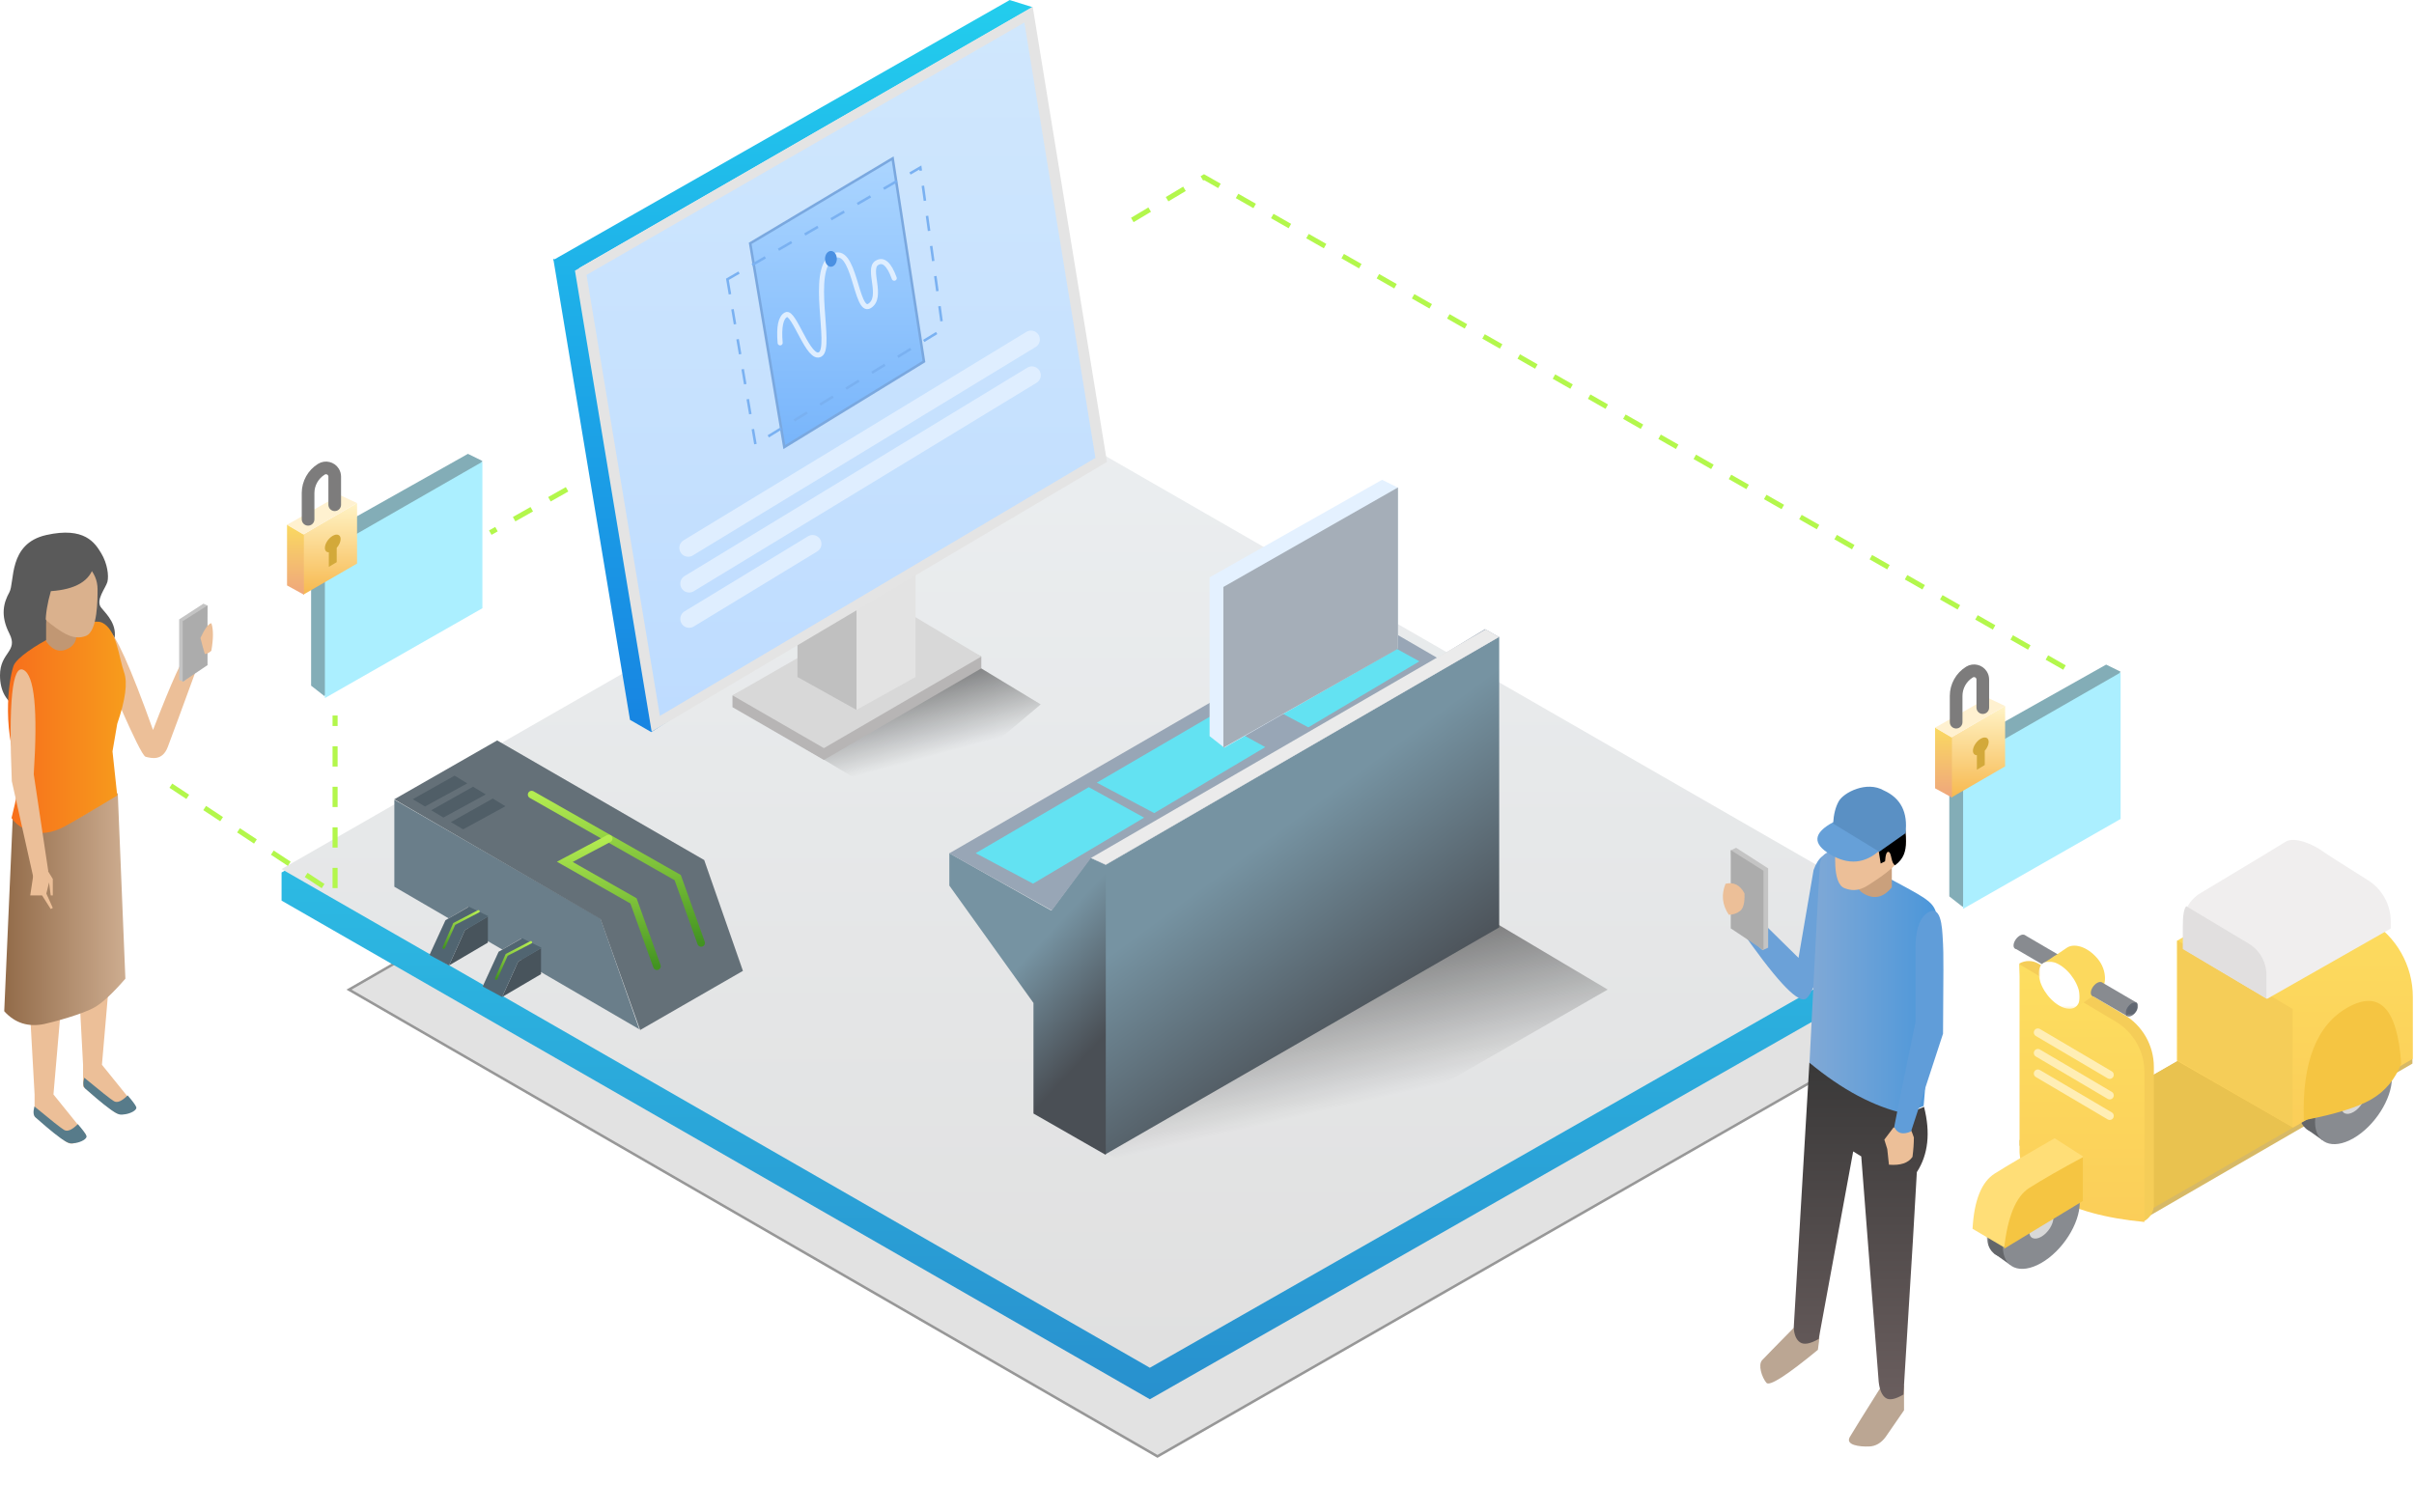 <?xml version="1.0" encoding="UTF-8" standalone="no"?>
<svg width="953px" height="597px" viewBox="0 0 953 597" version="1.1" xmlns="http://www.w3.org/2000/svg" xmlns:xlink="http://www.w3.org/1999/xlink">
    <!-- Generator: Sketch 48.2 (47327) - http://www.bohemiancoding.com/sketch -->
    <title>Group 23</title>
    <desc>Created with Sketch.</desc>
    <defs>
        <filter x="-5.1%" y="-8.8%" width="110.1%" height="117.6%" filterUnits="objectBoundingBox" id="filter-1">
            <feGaussianBlur stdDeviation="10" in="SourceGraphic"></feGaussianBlur>
        </filter>
        <linearGradient x1="50%" y1="0%" x2="50%" y2="100%" id="linearGradient-2">
            <stop stop-color="#30DDF5" offset="0%"></stop>
            <stop stop-color="#2890CE" offset="100%"></stop>
        </linearGradient>
        <linearGradient x1="50%" y1="0%" x2="50%" y2="98.97%" id="linearGradient-3">
            <stop stop-color="#EBEEF0" offset="0%"></stop>
            <stop stop-color="#E0E0E0" offset="100%"></stop>
        </linearGradient>
        <linearGradient x1="19.853%" y1="-35.306%" x2="58.11%" y2="60.58%" id="linearGradient-4">
            <stop stop-color="#000000" offset="0%"></stop>
            <stop stop-color="#000000" stop-opacity="0" offset="100%"></stop>
        </linearGradient>
        <linearGradient x1="23.381%" y1="-20.922%" x2="59.183%" y2="66.603%" id="linearGradient-5">
            <stop stop-color="#000000" offset="0%"></stop>
            <stop stop-color="#000000" stop-opacity="0" offset="100%"></stop>
        </linearGradient>
        <linearGradient x1="50%" y1="0%" x2="50%" y2="100%" id="linearGradient-6">
            <stop stop-color="#23CDED" offset="0%"></stop>
            <stop stop-color="#1784E2" offset="100%"></stop>
        </linearGradient>
        <linearGradient x1="50%" y1="0%" x2="50%" y2="100%" id="linearGradient-7">
            <stop stop-color="#D0E7FD" offset="0%"></stop>
            <stop stop-color="#BEDCFF" offset="100%"></stop>
        </linearGradient>
        <linearGradient x1="34.361%" y1="42.803%" x2="57.317%" y2="83.832%" id="linearGradient-8">
            <stop stop-color="#7693A2" offset="0%"></stop>
            <stop stop-color="#4A4F55" offset="100%"></stop>
        </linearGradient>
        <polygon id="path-9" points="0 0.154 30.349 0.154 30.349 35.053 0 35.053"></polygon>
        <linearGradient x1="50%" y1="100%" x2="50%" y2="3.061617e-15%" id="linearGradient-11">
            <stop stop-color="#FBCE59" offset="0%"></stop>
            <stop stop-color="#FDDE60" offset="100%"></stop>
        </linearGradient>
        <polygon id="path-12" points="0 0.154 30.349 0.154 30.349 35.053 0 35.053"></polygon>
        <polygon id="path-14" points="4.51751344e-05 0.025 4.933 0.025 4.933 5.726 4.51751344e-05 5.726"></polygon>
        <polygon id="path-16" points="0 0 16.183 0 16.183 18.697 0 18.697"></polygon>
        <polygon id="path-18" points="4.51751344e-05 0.025 4.933 0.025 4.933 5.726 4.51751344e-05 5.726"></polygon>
        <linearGradient x1="99.394%" y1="50%" x2="0%" y2="50%" id="linearGradient-20">
            <stop stop-color="#CDAC8F" offset="0%"></stop>
            <stop stop-color="#926B49" offset="100%"></stop>
        </linearGradient>
        <linearGradient x1="100%" y1="50%" x2="0%" y2="50%" id="linearGradient-21">
            <stop stop-color="#F79D1C" offset="0%"></stop>
            <stop stop-color="#F76B1C" offset="100%"></stop>
        </linearGradient>
        <linearGradient x1="50%" y1="0%" x2="50%" y2="100%" id="linearGradient-22">
            <stop stop-color="#FFF3C6" offset="0%"></stop>
            <stop stop-color="#F7B94F" offset="100%"></stop>
        </linearGradient>
        <linearGradient x1="50%" y1="0%" x2="50%" y2="100%" id="linearGradient-23">
            <stop stop-color="#FAD961" offset="0%"></stop>
            <stop stop-color="#EFA67C" offset="100%"></stop>
        </linearGradient>
        <linearGradient x1="50%" y1="0%" x2="50%" y2="100%" id="linearGradient-24">
            <stop stop-color="#ABD5FF" offset="0%"></stop>
            <stop stop-color="#78B5FB" offset="100%"></stop>
        </linearGradient>
        <linearGradient x1="50%" y1="0%" x2="50%" y2="100%" id="linearGradient-25">
            <stop stop-color="#B4EC51" offset="0%"></stop>
            <stop stop-color="#429321" offset="100%"></stop>
        </linearGradient>
        <linearGradient x1="50%" y1="1.664%" x2="50%" y2="100%" id="linearGradient-26">
            <stop stop-color="#3A3939" offset="0%"></stop>
            <stop stop-color="#6A5E5E" offset="100%"></stop>
        </linearGradient>
        <linearGradient x1="100%" y1="50%" x2="-2.22044605e-14%" y2="50%" id="linearGradient-27">
            <stop stop-color="#4A96DA" offset="0%"></stop>
            <stop stop-color="#81A9D6" offset="100%"></stop>
        </linearGradient>
    </defs>
    <g id="Call-Masking_Scenario1" stroke="none" stroke-width="1" fill="none" fill-rule="evenodd" transform="translate(-164, -420)">
        <g id="Group-23" transform="translate(164, 418)">
            <g id="Group-22">
                <polygon id="Path-14" stroke="#979797" fill-opacity="0.117" fill="#000000" filter="url(#filter-1)" points="421.38 229.426 137.775 392.722 456.944 577 739.333 415.224"></polygon>
                <g id="Group-19">
                    <g id="Group-20" transform="translate(111.157, 170.301)">
                        <polygon id="Path-139" fill="url(#linearGradient-2)" points="2.81150426e-16 187.273 342.783 384.148 648.289 209.976 648.289 198.835 304.917 1.555 0 176.181"></polygon>
                        <polygon id="Path-139-Copy" fill="url(#linearGradient-3)" points="0 174.817 342.783 371.706 648.289 197.522 304.917 0"></polygon>
                    </g>
                    <g id="Group-13" transform="translate(217.651, 0)">
                        <polygon id="Path-10" fill="url(#linearGradient-4)" points="210.655 452.655 262.736 481.352 417.035 392.702 367.286 363.152"></polygon>
                        <polygon id="Path-10" fill="url(#linearGradient-5)" points="90.029 291.403 142.468 322.808 193.208 280.107 152.527 255.487"></polygon>
                        <polygon id="Path-98-Copy" fill="#B7B5B5" points="71.514 281.204 107.606 302.034 169.758 265.883 169.758 261.215 134.758 244.953 71.514 276.606"></polygon>
                        <polygon id="Path-98" fill="#D8D8D8" points="71.514 276.538 107.606 297.369 169.758 261.217 134.758 240.287"></polygon>
                        <polygon id="Path-97" fill="#E3E3E3" points="120.485 224.582 120.485 282.279 143.805 269.283 143.805 211.515"></polygon>
                        <polygon id="Path-97-Copy" fill="#C0C0C0" transform="translate(108.825, 246.897) scale(-1, 1) translate(-108.825, -246.897) " points="97.166 224.582 97.166 282.279 120.485 269.283 120.485 211.515"></polygon>
                        <path d="M0.884,104.818 L0.677,104.72 L0.851,104.621 L0.777,104.179 L1.298,104.366 L180.965,2.021 L189.966,4.825 L10.976,107.846 L210.818,179.705 L39.473,291.039 L31.058,286.206 L0.884,104.818 Z" id="Combined-Shape" fill="url(#linearGradient-6)"></path>
                        <polygon id="Path-96-Copy" fill="#E4E4E4" points="39.608 290.872 9.328 108.845 190.044 4.666 219.369 184.371"></polygon>
                        <polygon id="Path-96-Copy-2" fill="url(#linearGradient-7)" points="42.858 284.651 13.893 110.537 186.753 10.887 214.803 182.78"></polygon>
                    </g>
                    <g id="Group-3" transform="translate(314.816, 228.623)"></g>
                    <g id="Group-15" transform="translate(372.338, 191.296)">
                        <g id="Group" transform="translate(2.332, 52.879)">
                            <polygon id="Path-2" fill="url(#linearGradient-8)" points="61.757 213.538 61.757 99.343 217.188 9.207 217.188 123.973"></polygon>
                            <polygon id="Path-3" fill="url(#linearGradient-8)" points="61.874 213.806 33.322 197.465 33.322 153.8 0.111 107.462 0.111 94.698 40.354 117.348 55.76 96.513 61.874 99.302"></polygon>
                            <polygon id="Path-4" fill="#98A6B6" points="0.067 94.741 163.248 0.451 192.783 17.604 211.59 6.204 217.065 9.338 61.846 99.166 56.068 96.527 40.556 117.276"></polygon>
                            <polygon id="Path-6" fill="#63E2F2" points="33.162 106.7 10.502 94.666 55.16 68.61 76.996 80.638"></polygon>
                            <polygon id="Path-6-Copy" fill="#63E2F2" points="80.994 78.852 58.333 66.819 102.991 40.763 124.827 52.79"></polygon>
                            <polygon id="Path-6-Copy-2" fill="#63E2F2" points="141.835 44.987 119.175 32.954 163.833 6.898 185.669 18.926"></polygon>
                            <polygon id="Path-4-Copy" fill="#EBEBEB" points="211.814 6.332 217.065 9.338 61.846 99.166 56.068 96.527"></polygon>
                        </g>
                        <g id="Group-5" transform="translate(104.939, 0)">
                            <polygon id="Path-78" fill="#E4F1FF" points="74.623 3.236 68.341 0.137 0.246 38.653 0.246 101.337 6.045 105.905 74.623 66.637"></polygon>
                            <polygon id="Path-77" fill="#A5AEB8" points="74.623 66.84 74.623 3.152 5.692 42.445 5.692 105.905"></polygon>
                        </g>
                    </g>
                    <g id="Bikes" transform="translate(865.5, 418.602) scale(-1, 1) translate(-865.5, -418.602) translate(778, 333.602)">
                        <polygon id="Path-7-Copy" fill="#CAA335" opacity="0.757" points="0.622 88.324 106.141 149.416 155.716 120.705 155.716 118.421 151.61 120.835 49.924 62.325 0.622 86.459"></polygon>
                        <polygon id="Path-7-Copy-2" fill="#E9C24F" points="106.141 147.196 155.716 118.421 151.61 120.835 49.924 62.325 0.622 86.459"></polygon>
                        <path d="M102.698,144.08 L102.698,89.637 C102.698,81.179 107.151,73.345 114.418,69.017 L148.222,48.885 C150.55,47.499 153.443,47.467 155.8,48.802 L151.987,119.684 L106.426,150.46 L106.426,150.46 C104.123,149.162 102.698,146.723 102.698,144.08 Z" id="Path-103-Copy-3" fill="#F5CD58"></path>
                        <g id="Page-1-Copy" transform="translate(8.714, 80.399)">
                            <g id="Group-3" transform="translate(6.373, 0.148)">
                                <mask id="mask-10" fill="white">
                                    <use xlink:href="#path-9"></use>
                                </mask>
                                <g id="Clip-2"></g>
                                <path d="M30.349,26.327 C30.349,34.671 23.555,37.53 15.175,32.712 C6.794,27.895 0,17.225 0,8.88 C0,0.536 6.794,-2.323 15.175,2.494 C23.555,7.312 30.349,17.982 30.349,26.327" id="Fill-1" fill="#64666A" mask="url(#mask-10)"></path>
                            </g>
                            <polygon id="Fill-4" fill="#64666A" points="27.466 38.148 33.839 33.616 9.016 2.026 2.831 6.399"></polygon>
                            <path d="M30.349,31.007 C30.349,39.352 23.555,42.211 15.175,37.393 C6.794,32.575 0,21.905 0,13.561 C0,5.216 6.794,2.357 15.175,7.175 C23.555,11.993 30.349,22.663 30.349,31.007" id="Fill-6" fill="#888B90"></path>
                            <path d="M19.951,25.03 C19.951,27.656 17.813,28.556 15.175,27.04 C12.537,25.524 10.398,22.165 10.398,19.538 C10.398,16.912 12.537,16.012 15.175,17.528 C17.813,19.045 19.951,22.403 19.951,25.03" id="Fill-8" fill="#D8D8D8"></path>
                        </g>
                        <path d="M106.433,150.852 L106.433,91.676 C106.433,83.499 110.737,75.926 117.762,71.743 L155.722,49.136 L155.722,122.177 C155.919,129.502 151.57,135.751 142.675,140.926 C133.78,146.101 121.699,149.41 106.433,150.852 Z" id="Path-103-Copy" fill="url(#linearGradient-11)"></path>
                        <g id="Page-1" transform="translate(131.952, 129.635)">
                            <g id="Group-3" transform="translate(6.373, 0.148)">
                                <mask id="mask-13" fill="white">
                                    <use xlink:href="#path-12"></use>
                                </mask>
                                <g id="Clip-2"></g>
                                <path d="M30.349,26.327 C30.349,34.671 23.555,37.53 15.175,32.712 C6.794,27.895 0,17.225 0,8.88 C0,0.536 6.794,-2.323 15.175,2.494 C23.555,7.312 30.349,17.982 30.349,26.327" id="Fill-1" fill="#64666A" mask="url(#mask-13)"></path>
                            </g>
                            <polygon id="Fill-4" fill="#64666A" points="27.466 38.148 33.839 33.616 9.016 2.026 2.831 6.399"></polygon>
                            <path d="M30.349,31.007 C30.349,39.352 23.555,42.211 15.175,37.393 C6.794,32.575 0,21.905 0,13.561 C0,5.216 6.794,2.357 15.175,7.175 C23.555,11.993 30.349,22.663 30.349,31.007" id="Fill-6" fill="#888B90"></path>
                            <path d="M19.951,25.03 C19.951,27.656 17.813,28.556 15.175,27.04 C12.537,25.524 10.398,22.165 10.398,19.538 C10.398,16.912 12.537,16.012 15.175,17.528 C17.813,19.045 19.951,22.403 19.951,25.03" id="Fill-8" fill="#D8D8D8"></path>
                        </g>
                        <path d="M120.126,92.759 L148.485,76.036" id="Path-106" stroke="#FFEEB5" stroke-width="3.2" stroke-linecap="round"></path>
                        <path d="M120.126,100.861 L148.485,84.138" id="Path-106-Copy" stroke="#FFEEB5" stroke-width="3.2" stroke-linecap="round"></path>
                        <path d="M120.126,108.963 L148.485,92.24" id="Path-106-Copy-2" stroke="#FFEEB5" stroke-width="3.2" stroke-linecap="round"></path>
                        <path d="M0.463,86.409 L0.463,61.98 C0.463,49.598 6.968,38.127 17.594,31.771 L36.557,20.429 C43.495,16.279 52.132,16.19 59.154,20.196 L93.602,39.847 L93.602,87.208 L47.728,113.57 L0.463,86.409 Z" id="Path-104" fill="url(#linearGradient-11)"></path>
                        <polygon id="Path-103-Copy-2" fill="#F5CD58" points="47.926 113.457 47.926 66.748 93.42 39.655 93.222 87.105"></polygon>
                        <path d="M5.049,88.307 C6.559,66.591 13.536,59.174 25.981,66.055 C38.425,72.936 44.266,87.811 43.503,110.679 C31.163,108.341 22.268,105.586 16.818,102.415 C11.368,99.244 7.445,94.541 5.049,88.307 Z" id="Path-105" fill="#F5C542"></path>
                        <path d="M9.177,34.994 L58.004,62.762 L91.07,43.007 L91.07,32.789 C91.07,28.01 88.562,23.582 84.463,21.125 C64.106,8.919 52.861,2.128 50.728,0.751 C47.198,-1.529 39.693,1.886 36.34,4.293 C34.569,5.565 28.515,9.441 18.178,15.922 L18.178,15.922 C12.577,19.433 9.177,25.579 9.177,32.189 L9.177,34.994 Z" id="Path-103" fill="#F0EEEE"></path>
                        <path d="M58.262,62.642 L58.262,53.286 C58.262,48.223 60.921,43.532 65.266,40.931 L89.903,26.182 C90.816,27.159 91.272,29.791 91.272,34.078 C91.272,38.364 91.272,41.369 91.272,43.093 L58.262,62.642 Z" id="Path-107" fill="#E1DFDF"></path>
                        <g id="Group-9" transform="translate(130.707, 117.793)">
                            <path d="M0,24.304 L31.258,43.004 L43.569,35.747 C42.946,24.464 40.009,17.182 34.759,13.902 C29.509,10.621 21.643,5.987 11.164,0 L0,7.161 L0,24.304 Z" id="Path-108" fill="#FFDE77"></path>
                            <path d="M0,24.769 L31.121,43.627 C29.729,30.934 26.419,22.933 21.192,19.625 C15.965,16.316 8.901,12.268 0,7.479 L0,24.769 Z" id="Path-108-Copy" fill="#F5C542"></path>
                        </g>
                        <g id="Page-1-Copy-2" transform="translate(139.421, 37.395)">
                            <path d="M18.672,4.294 C18.672,5.663 17.56,6.132 16.188,5.342 C14.816,4.551 13.703,2.801 13.703,1.432 C13.703,0.063 14.816,-0.406 16.188,0.384 C17.56,1.174 18.672,2.925 18.672,4.294" id="Fill-1" fill="#888B90"></path>
                            <polygon id="Fill-3" fill="#888B90" points="4.458 13.41 17.919 5.558 14.304 0.151 0.452 8.241"></polygon>
                            <g id="Group-7" transform="translate(0, 7.986)">
                                <mask id="mask-15" fill="white">
                                    <use xlink:href="#path-14"></use>
                                </mask>
                                <g id="Clip-6"></g>
                                <path d="M4.933,4.3 C4.933,5.663 3.828,6.13 2.466,5.343 C1.104,4.556 4.51751344e-05,2.814 4.51751344e-05,1.451 C4.51751344e-05,0.088 1.104,-0.379 2.466,0.408 C3.828,1.195 4.933,2.937 4.933,4.3" id="Fill-5" fill="#B7B7B7" mask="url(#mask-15)"></path>
                            </g>
                        </g>
                        <g id="Group-10" transform="translate(121.993, 41.757)">
                            <path d="M11.637,24.669 L24.861,7.288 C20.196,4.327 16.953,2.192 15.132,0.885 C12.401,-1.075 7.141,0.182 2.998,5.04 C-1.145,9.898 -0.574,16.335 2.167,18.129 C3.994,19.325 7.151,21.505 11.637,24.669 Z" id="Path-109" fill="#FCD95E"></path>
                            <g id="Page-1" transform="translate(9.959, 6.232)">
                                <mask id="mask-17" fill="white">
                                    <use xlink:href="#path-16"></use>
                                </mask>
                                <g id="Clip-2"></g>
                                <path d="M0,14.022 C0,18.493 3.623,20.025 8.091,17.444 C12.56,14.862 16.183,9.146 16.183,4.675 C16.183,0.204 12.56,-1.327 8.091,1.254 C3.623,3.835 0,9.552 0,14.022" id="Fill-1" fill="#FFFFFF" mask="url(#mask-17)"></path>
                            </g>
                        </g>
                        <g id="Page-1" transform="translate(108.922, 56.092)">
                            <path d="M18.672,4.294 C18.672,5.663 17.56,6.132 16.188,5.342 C14.816,4.551 13.703,2.801 13.703,1.432 C13.703,0.063 14.816,-0.406 16.188,0.384 C17.56,1.174 18.672,2.925 18.672,4.294" id="Fill-1" fill="#888B90"></path>
                            <polygon id="Fill-3" fill="#888B90" points="4.458 13.41 17.919 5.558 14.304 0.151 0.452 8.241"></polygon>
                            <g id="Group-7" transform="translate(0, 7.986)">
                                <mask id="mask-19" fill="white">
                                    <use xlink:href="#path-18"></use>
                                </mask>
                                <g id="Clip-6"></g>
                                <path d="M4.933,4.3 C4.933,5.663 3.828,6.13 2.466,5.343 C1.104,4.556 4.51751344e-05,2.814 4.51751344e-05,1.451 C4.51751344e-05,0.088 1.104,-0.379 2.466,0.408 C3.828,1.195 4.933,2.937 4.933,4.3" id="Fill-5" fill="#606772" mask="url(#mask-19)"></path>
                            </g>
                        </g>
                    </g>
                    <g id="Group-12" transform="translate(0, 212.292)">
                        <path d="M11.069,175.491 L13.654,221.815 L13.654,230.391 C19.923,235.721 24.113,239.112 26.225,240.564 C28.337,242.016 30.91,241.066 33.945,237.713 L21.105,221.815 L25.264,173.649 L11.069,175.491 Z" id="Path-114" fill="#ECBF98"></path>
                        <path d="M30.44,165.863 L32.792,210.095 L32.792,218.672 C39.061,224.001 43.251,227.392 45.363,228.844 C47.475,230.296 50.049,229.346 53.084,225.993 L40.243,210.095 L44.402,161.929 L30.44,165.863 Z" id="Path-114-Copy" fill="#ECBF98"></path>
                        <path d="M5.052,112.111 C9.005,116.241 13.172,118.259 17.553,118.164 C21.934,118.069 31.58,112.952 46.491,102.813 L49.498,176.113 C44.534,181.831 40.507,185.587 37.416,187.379 C32.781,190.068 21.02,193.248 17.553,193.981 C11.205,195.323 5.911,193.649 1.67,188.956 L5.052,112.111 Z" id="Path-110" fill="url(#linearGradient-20)"></path>
                        <path d="M7.371,69.35 C2.457,66.819 3.31011376e-16,62.478 0,56.327 C0,47.1 7.371,47.021 3.686,39.815 C0,32.609 1.48,27.566 3.686,23.574 C5.891,19.581 3.109,4.34 18.265,0.944 C33.422,-2.452 37.524,4.101 39.97,8.157 C42.416,12.213 43.002,17.008 42.416,19.383 C41.831,21.758 37.524,26.721 39.97,29.649 C42.416,32.576 46.442,36.473 45.086,42.501 C44.183,46.519 31.611,55.469 7.371,69.35 Z" id="Path-116" fill="#5A5A5A"></path>
                        <path d="M42.513,38.203 C45.508,39.705 51.474,52.942 60.412,77.914 C67.82,58.716 72.557,48.284 74.625,46.621 C76.684,48.284 78.081,49.566 78.818,50.465 C71.844,69.554 67.644,80.953 66.22,84.661 C64.083,90.222 59.828,89.071 57.489,88.491 C55.151,87.911 40.798,52.798 38.752,48.991 C36.706,45.185 38.022,35.95 42.513,38.203 Z" id="Path-113" fill="#ECBF98"></path>
                        <path d="M4.55,112.683 C6.637,104.506 7.648,98.625 7.583,95.041 C0.052,75.082 4.099,55.846 5.371,52.533 C7.69,46.496 34.401,32.71 40.283,35.525 C46.164,38.34 46.839,49.13 48.999,55.192 C50.439,59.233 49.533,65.997 46.282,75.483 L44.413,86.366 L46.282,103.797 C35.954,110.025 29.077,114.072 25.648,115.939 C20.505,118.739 15.612,119.345 11.205,117.642 C8.267,116.506 6.049,114.853 4.55,112.683 Z" id="Path-111" fill="url(#linearGradient-21)"></path>
                        <g id="Group-7" transform="translate(10.504, 8.412)">
                            <path d="M7.703,34.531 C10.347,38.194 13.297,39.11 16.554,37.278 C19.811,35.447 20.462,32.34 18.506,27.96 L15.028,10.515 L7.703,14.952 L7.703,34.531 Z" id="Path-94" fill="#C19773"></path>
                            <path d="M11.54,29.156 C14.761,31.378 18.804,34.202 23.464,32.342 C28.124,30.482 28.009,17.415 28.009,13.88 C28.009,6.989 22.366,1.402 15.405,1.402 C8.444,1.402 2.801,6.989 2.801,13.88 C2.801,20.772 5.481,24.976 11.54,29.156 Z" id="Oval" fill="#DAB18D"></path>
                            <path d="M9.575,14.692 C19.451,14.01 25.129,10.598 26.609,4.454 C20.098,-1.319 16.184,-0.161 10.826,0.762 C7.254,1.378 3.646,4.387 0,9.789 C0.898,18.433 3.402,24.283 7.511,27.339 C7.511,23.653 8.199,19.437 9.575,14.692 Z" id="Path-99" fill="#5A5A5A"></path>
                        </g>
                        <path d="M9.237,54.176 C13.609,56.289 14.97,70.028 13.321,95.392 L19.06,133.645 L13.321,136.807 L4.661,98.119 C3.34,66.711 4.866,52.063 9.237,54.176 Z" id="Path-112" fill="#ECBF98"></path>
                        <path d="M33.264,215.205 C39.795,220.613 43.705,223.704 44.992,224.478 C46.279,225.252 48.079,224.487 50.393,222.185 C52.272,224.35 53.395,225.862 53.762,226.718 C54.311,228.004 51.459,229.351 49.496,229.618 C47.534,229.885 47.04,230.134 43.758,227.831 C40.477,225.528 34.984,220.677 33.686,219.531 C32.821,218.767 32.68,217.325 33.264,215.205 Z" id="Path-117-Copy" fill="#577B8A"></path>
                        <g id="Group-11" transform="translate(70.724, 28.04)">
                            <polygon id="Path-118" fill="#C4C4C4" points="0 30.085 0 6.209 9.589 2.27373675e-13 11.204 0.769 9.589 23.53 1.691 30.844"></polygon>
                            <polygon id="Path-118-Copy" fill="#ACACAC" points="1.4 30.844 1.4 6.922 11.204 0.701 11.204 24.276"></polygon>
                        </g>
                        <path d="M79.127,41.595 C80.834,37.922 82.272,35.974 83.44,35.751 C84.277,38.151 84.277,41.774 83.44,46.621 C82.571,47.473 81.713,47.9 80.867,47.9 C80.318,46.125 79.737,44.023 79.127,41.595 Z" id="Path-119" fill="#ECBF98"></path>
                        <polygon id="Path-115" fill="#ECBF98" points="17.87 131.902 20.847 136.727 20.847 143.239 20.028 143.239 19.359 138.101 18.301 142.506 20.847 148.175 20.028 148.604 16.621 143.239 11.933 143.239 13.304 134.21"></polygon>
                        <path d="M13.595,226.557 C20.127,231.966 24.036,235.057 25.323,235.83 C26.61,236.604 28.411,235.84 30.724,233.537 C32.604,235.703 33.727,237.214 34.093,238.071 C34.643,239.356 31.79,240.703 29.828,240.97 C27.865,241.238 27.371,241.487 24.09,239.184 C20.808,236.881 15.316,232.029 14.017,230.884 C13.152,230.12 13.011,228.678 13.595,226.557 Z" id="Path-117" fill="#577B8A"></path>
                    </g>
                    <g id="Group-3-Copy-5" transform="translate(122.817, 181.187)">
                        <polygon id="Path-78" fill="#83ADB7" points="67.627 2.803 61.915 0 0 34.831 0 91.518 5.273 95.648"></polygon>
                        <polygon id="Path-77" fill="#ABEFFF" points="67.627 60.949 67.627 3.111 5.441 38.794 5.441 96.426"></polygon>
                    </g>
                    <g id="Group-14" transform="translate(112.712, 186.631)">
                        <g id="Group-4" transform="translate(0, 10.109)">
                            <polygon id="Path-131" fill="url(#linearGradient-22)" points="6.996 40.053 28.25 27.754 28.25 3.888 6.996 16.301"></polygon>
                            <polygon id="Path-131-Copy" fill="url(#linearGradient-23)" transform="translate(3.933, 26.232) scale(-1, 1) translate(-3.933, -26.232) " points="0.603 40.053 7.262 36.4 7.262 12.412 0.603 16.301"></polygon>
                            <polygon id="Path-132" fill="#FFF1D0" points="0.581 12.458 21.411 0.691 28.211 3.882 7.067 16.282"></polygon>
                        </g>
                        <g id="Page-1" transform="translate(15.546, 26.439)">
                            <polygon id="Clip-2" points="0 0 6.219 0 6.219 6.999 0 6.999"></polygon>
                            <path d="M4.664,5.249 L4.664,10.887 L1.555,12.735 L1.555,6.999 C0.625,6.998 0,6.37 0,5.249 C0,3.575 1.392,1.435 3.109,0.469 C4.827,-0.497 6.219,0.077 6.219,1.75 C6.219,2.872 5.593,4.202 4.664,5.249 Z" id="Combined-Shape" fill="#D3A93A"></path>
                        </g>
                        <path d="M8.911,20.396 L8.911,10.046 C8.911,6.205 10.902,2.639 14.172,0.624 L14.172,0.624 C15.794,-0.376 17.92,0.129 18.92,1.751 C19.255,2.295 19.433,2.922 19.433,3.561 L19.433,14.649" id="Path-133" stroke="#7D7C7C" stroke-width="5" stroke-linecap="round"></path>
                    </g>
                    <g id="Group-3-Copy-6" transform="translate(769.551, 264.394)">
                        <polygon id="Path-78" fill="#83ADB7" points="67.627 2.803 61.915 0 0 34.831 0 91.518 5.273 95.648"></polygon>
                        <polygon id="Path-77" fill="#ABEFFF" points="67.627 60.949 67.627 3.111 5.441 38.794 5.441 96.426"></polygon>
                    </g>
                    <g id="Group-14-Copy" transform="translate(763.333, 266.726)">
                        <g id="Group-4" transform="translate(0, 10.109)">
                            <polygon id="Path-131" fill="url(#linearGradient-22)" points="6.996 40.053 28.25 27.754 28.25 3.888 6.996 16.301"></polygon>
                            <polygon id="Path-131-Copy" fill="url(#linearGradient-23)" transform="translate(3.933, 26.232) scale(-1, 1) translate(-3.933, -26.232) " points="0.603 40.053 7.262 36.4 7.262 12.412 0.603 16.301"></polygon>
                            <polygon id="Path-132" fill="#FFF1D0" points="0.581 12.458 21.411 0.691 28.211 3.882 7.067 16.282"></polygon>
                        </g>
                        <g id="Page-1" transform="translate(15.546, 26.439)">
                            <polygon id="Clip-2" points="0 0 6.219 0 6.219 6.999 0 6.999"></polygon>
                            <path d="M4.664,5.249 L4.664,10.887 L1.555,12.735 L1.555,6.999 C0.625,6.998 0,6.37 0,5.249 C0,3.575 1.392,1.435 3.109,0.469 C4.827,-0.497 6.219,0.077 6.219,1.75 C6.219,2.872 5.593,4.202 4.664,5.249 Z" id="Combined-Shape" fill="#D3A93A"></path>
                        </g>
                        <path d="M8.911,20.396 L8.911,10.046 C8.911,6.205 10.902,2.639 14.172,0.624 L14.172,0.624 C15.794,-0.376 17.92,0.129 18.92,1.751 C19.255,2.295 19.433,2.922 19.433,3.561 L19.433,14.649" id="Path-133" stroke="#7D7C7C" stroke-width="5" stroke-linecap="round"></path>
                    </g>
                    <path d="M223.869,195.185 L193.554,212.292" id="Path-134-Copy" stroke="#B3F74C" stroke-width="2" stroke-dasharray="8"></path>
                    <polyline id="Path-134-Copy-2" stroke="#B3F74C" stroke-width="2" stroke-dasharray="8" points="815.025 265.56 475.334 71.931 445.407 89.816"></polyline>
                    <path d="M271.696,218.303 L407.01,136.021" id="Path-135" stroke="#DFEEFF" stroke-width="7" stroke-linecap="round"></path>
                    <path d="M272.064,232.437 L407.377,150.156" id="Path-135-Copy" stroke="#DFEEFF" stroke-width="7" stroke-linecap="round"></path>
                    <path d="M272.064,246.361 L320.79,216.732" id="Path-135-Copy-2" stroke="#DFEEFF" stroke-width="7" stroke-linecap="round"></path>
                    <polygon id="Path-137" stroke="#7AA8DF" fill="url(#linearGradient-24)" points="296.161 98.081 309.634 178.505 364.76 144.735 352.403 64.543"></polygon>
                    <polygon id="Path-136" stroke="#7AB1F1" stroke-dasharray="6" points="287.166 112.273 298.231 177.389 372.143 132.024 363.334 68.134"></polygon>
                    <path d="M307.988,137.37 C307.444,131.05 308.225,127.34 310.332,126.24 C313.492,124.59 319.236,144.882 323.879,141.873 C328.523,138.863 319.5,108.995 328.523,103.382 C337.545,97.77 337.759,126.24 343.284,122.78 C348.808,119.32 342.266,108.263 346.114,105.822 C348.68,104.196 350.984,106.2 353.029,111.835" id="Path-138" stroke="#DFEEFF" stroke-width="2" stroke-linecap="round"></path>
                    <ellipse id="Oval-2" fill="#4A90E2" cx="328.031" cy="104.202" rx="2.332" ry="3.111"></ellipse>
                    <g id="Group-16" transform="translate(155.465, 293.943)">
                        <polygon id="Path-7" fill="#6A7E8A" points="0.214 58.155 96.897 114.415 81.561 70.614 0.214 23.799"></polygon>
                        <polygon id="Path-7-Copy-3" fill="#D8D8D8" points="41.198 35.134 137.882 91.394 122.546 47.593 41.198 0.778"></polygon>
                        <polygon id="Path-8" fill="#647078" points="0.18 23.636 40.81 0.389 122.536 47.62 137.821 91.374 97.254 114.721 81.593 70.879"></polygon>
                    </g>
                    <g id="Group-17" transform="translate(169.457, 359.264)">
                        <polygon id="Path-140" fill="#C6C5C5" points="0 20.04 15.372 11.001 15.372 0.778 6.347 6.057"></polygon>
                        <polygon id="Path-140-Copy" fill="#48545C" points="7.773 23.928 23.146 14.89 23.146 4.666 14.12 9.945"></polygon>
                        <polygon id="Path-141" fill="#516571" points="7.779 23.916 0.116 19.777 6.433 6.052 15.705 0.726 23.349 4.46 14.096 9.986"></polygon>
                    </g>
                    <g id="Group-17-Copy" transform="translate(190.445, 371.706)">
                        <polygon id="Path-140" fill="#C6C5C5" points="0 20.04 15.372 11.001 15.372 0.778 6.347 6.057"></polygon>
                        <polygon id="Path-140-Copy" fill="#48545C" points="7.773 23.928 23.146 14.89 23.146 4.666 14.12 9.945"></polygon>
                        <polygon id="Path-141" fill="#516571" points="7.779 23.916 0.116 19.777 6.433 6.052 15.705 0.726 23.349 4.46 14.096 9.986"></polygon>
                    </g>
                    <polyline id="Path-142-Copy" stroke="url(#linearGradient-25)" stroke-linecap="round" points="195.886 388.361 200.024 379.005 209.584 374.039"></polyline>
                    <polyline id="Path-143-Copy" stroke="url(#linearGradient-25)" stroke-width="3" stroke-linecap="round" points="276.799 374.289 267.549 348.49 209.878 315.717"></polyline>
                    <polygon id="Path-144-Copy" fill="#505E67" points="170.234 321.9 175.058 324.776 191.761 315.652 186.755 312.606"></polygon>
                    <polygon id="Path-144-Copy-2" fill="#505E67" points="178.007 326.566 182.831 329.442 199.534 320.318 194.528 317.272"></polygon>
                    <polygon id="Path-144" fill="#505E67" points="162.945 317.536 167.769 320.412 184.472 311.288 179.465 308.242"></polygon>
                    <g id="Group-18" transform="translate(680.159, 312.606)">
                        <path d="M28.817,212.786 C21.061,220.664 16.62,225.205 15.496,226.409 C13.809,228.215 15.348,233.151 17.183,235.345 C18.406,236.807 25.181,232.469 37.507,222.329 C38.283,217.661 38.283,214.48 37.507,212.786 C36.732,211.091 33.835,211.091 28.817,212.786 Z" id="Path-121" fill="#BBA693"></path>
                        <path d="M62.767,236.399 C55.565,247.83 51.347,254.609 50.113,256.734 C48.263,259.923 53.872,260.633 57.723,260.488 C60.29,260.391 62.465,259.14 64.248,256.734 L71.514,246.201 L71.514,236.399 L62.767,236.399 Z" id="Path-122" fill="#BBA693"></path>
                        <path d="M27.984,213.386 C28.1,216.331 28.93,218.325 30.475,219.37 C32.019,220.414 34.471,219.971 37.83,218.039 L51.442,143.992 L54.628,145.961 L61.514,234.963 C61.874,238.138 62.779,240.248 64.228,241.291 C65.677,242.335 68.027,241.896 71.278,239.975 C74.475,188.525 76.239,159.258 76.571,152.175 C81.066,145.237 82.013,136.641 79.411,126.389 L72.627,129.179 L34.163,108.868 L27.984,213.386 Z" id="Path-120" fill="url(#linearGradient-26)"></path>
                        <path d="M35.805,32.903 C37.685,27.642 40.525,25.592 44.325,26.755 C48.125,27.917 49.126,30.801 47.328,35.405 C40.799,66.478 35.841,82.635 32.454,83.877 C29.066,85.118 20.321,75.562 6.219,55.209 L11.544,49.55 L29.861,67.579 L35.805,32.903 Z" id="Path-124" fill="#6BA1D8"></path>
                        <g id="Group-11" transform="translate(10.378, 44.606) scale(-1, 1) translate(-10.378, -44.606) translate(2.878, 24.106)">
                            <polygon id="Path-118" fill="#C4C4C4" points="0 39.442 0 8.14 12.64 2.27373675e-13 14.769 1.008 12.64 30.848 2.229 40.437"></polygon>
                            <polygon id="Path-118-Copy" fill="#ACACAC" points="1.846 40.437 1.846 9.074 14.769 0.919 14.769 31.826"></polygon>
                        </g>
                        <path d="M34.202,108.993 C47.062,119.665 59.667,126.363 72.018,129.086 C74.937,127.924 77.35,126.913 79.258,126.052 C80.664,109.4 81.627,97.892 82.148,91.53 C83.626,73.501 84.457,62.48 84.64,58.466 C85.061,49.26 84.087,47.109 79.258,43.802 C74.43,40.495 51.286,28.759 47.207,26.729 C43.127,24.699 38.728,25.273 38.279,31.01 C38.069,33.692 37.338,47.273 36.087,71.753 C35.731,78.708 35.103,91.122 34.202,108.993 Z" id="Path-123" fill="url(#linearGradient-27)"></path>
                        <g id="Group-7" transform="translate(58.291, 25.776) scale(-1, 1) translate(-58.291, -25.776) translate(44.291, 7.776)">
                            <path d="M5.597,31.965 C8.704,35.771 12.172,36.722 16.001,34.819 C19.829,32.916 20.594,29.689 18.294,25.137 L14.207,11.006 L5.597,15.617 L5.597,31.965 Z" id="Path-94" fill="#CAA07C"></path>
                            <path d="M12.41,29.467 C15.954,31.829 19.121,34.271 24.248,32.294 C29.375,30.318 27.734,17.014 27.734,13.259 C27.734,5.936 21.525,0 13.867,0 C6.208,0 0,5.936 0,13.259 C0,20.581 5.744,25.026 12.41,29.467 Z" id="Oval" fill="#ECBF98"></path>
                            <path d="M0,15.005 L1.193,22.542 L2.919,21.685 C3.109,18.911 3.6,17.679 4.392,17.987 C5.58,18.449 5.241,22.512 6.89,23.23 C10.29,20.69 11.185,17.746 11.185,13.778 C11.185,11.133 10.973,8.986 10.548,7.338 L0,15.005 Z" id="Path-130" fill="#000000" transform="translate(5.593, 15.284) scale(-1, 1) translate(-5.593, -15.284) "></path>
                        </g>
                        <path d="M2.335,50.546 C-0.265,46.668 -0.694,42.592 1.049,38.316 C4.305,37.559 6.798,38.826 8.529,42.114 C8.673,45.714 8.105,48.019 6.822,49.03 C5.54,50.04 4.044,50.546 2.335,50.546 Z" id="Path-127" fill="#ECBF98"></path>
                        <path d="M43.581,13.997 L62.186,24.874 C56.245,30.395 49.667,31.027 42.454,26.769 C35.24,22.512 35.616,18.255 43.581,13.997 Z" id="Path-128" fill="#66A0D8"></path>
                        <path d="M67.379,134.53 L63.741,139.326 L64.891,143.032 L65.56,149.23 C70.097,149.604 73.195,148.576 74.855,146.146 C75.219,143.327 75.4,140.777 75.4,138.497 C74.529,135.852 73.847,134.53 73.353,134.53 C72.858,134.53 70.867,134.53 67.379,134.53 Z" id="Path-126" fill="#ECBF98"></path>
                        <path d="M82.017,49.162 C86.914,47.455 86.622,58.98 86.914,62.05 C87.109,64.096 87.109,75.915 86.914,97.505 L74.289,136.098 C71.113,137.529 68.892,136.951 67.627,134.363 C68.394,130.1 71.194,116.288 76.03,92.927 C76.03,76.643 76.03,66.802 76.03,63.404 C76.03,58.307 77.119,50.869 82.017,49.162 Z" id="Path-125" fill="#609DD9"></path>
                        <path d="M43.53,14.553 C43.714,10.987 44.452,8.05 45.746,5.742 C47.686,2.28 56.775,-2.425 63.515,1.465 C70.249,4.495 73.107,10.13 72.091,18.37 L61.739,25.662 L43.53,14.553 Z" id="Path-129" fill="#5A90C4"></path>
                    </g>
                    <polyline id="Path-134" stroke="#B3F74C" stroke-width="2" stroke-dasharray="8" points="67.445 312.204 132.284 354.967 132.284 284.491"></polyline>
                    <polyline id="Path-142" stroke="url(#linearGradient-25)" stroke-linecap="round" points="175.193 376.143 179.332 366.787 188.891 361.821"></polyline>
                    <polyline id="Path-143" stroke="url(#linearGradient-25)" stroke-width="3" stroke-linecap="round" points="259.342 383.472 250.093 357.674 222.976 342.264 240.312 333.072"></polyline>
                </g>
                <path d="" id="Path-16" stroke="#979797"></path>
                <path d="" id="Path-30" stroke="#979797"></path>
            </g>
        </g>
    </g>
</svg>